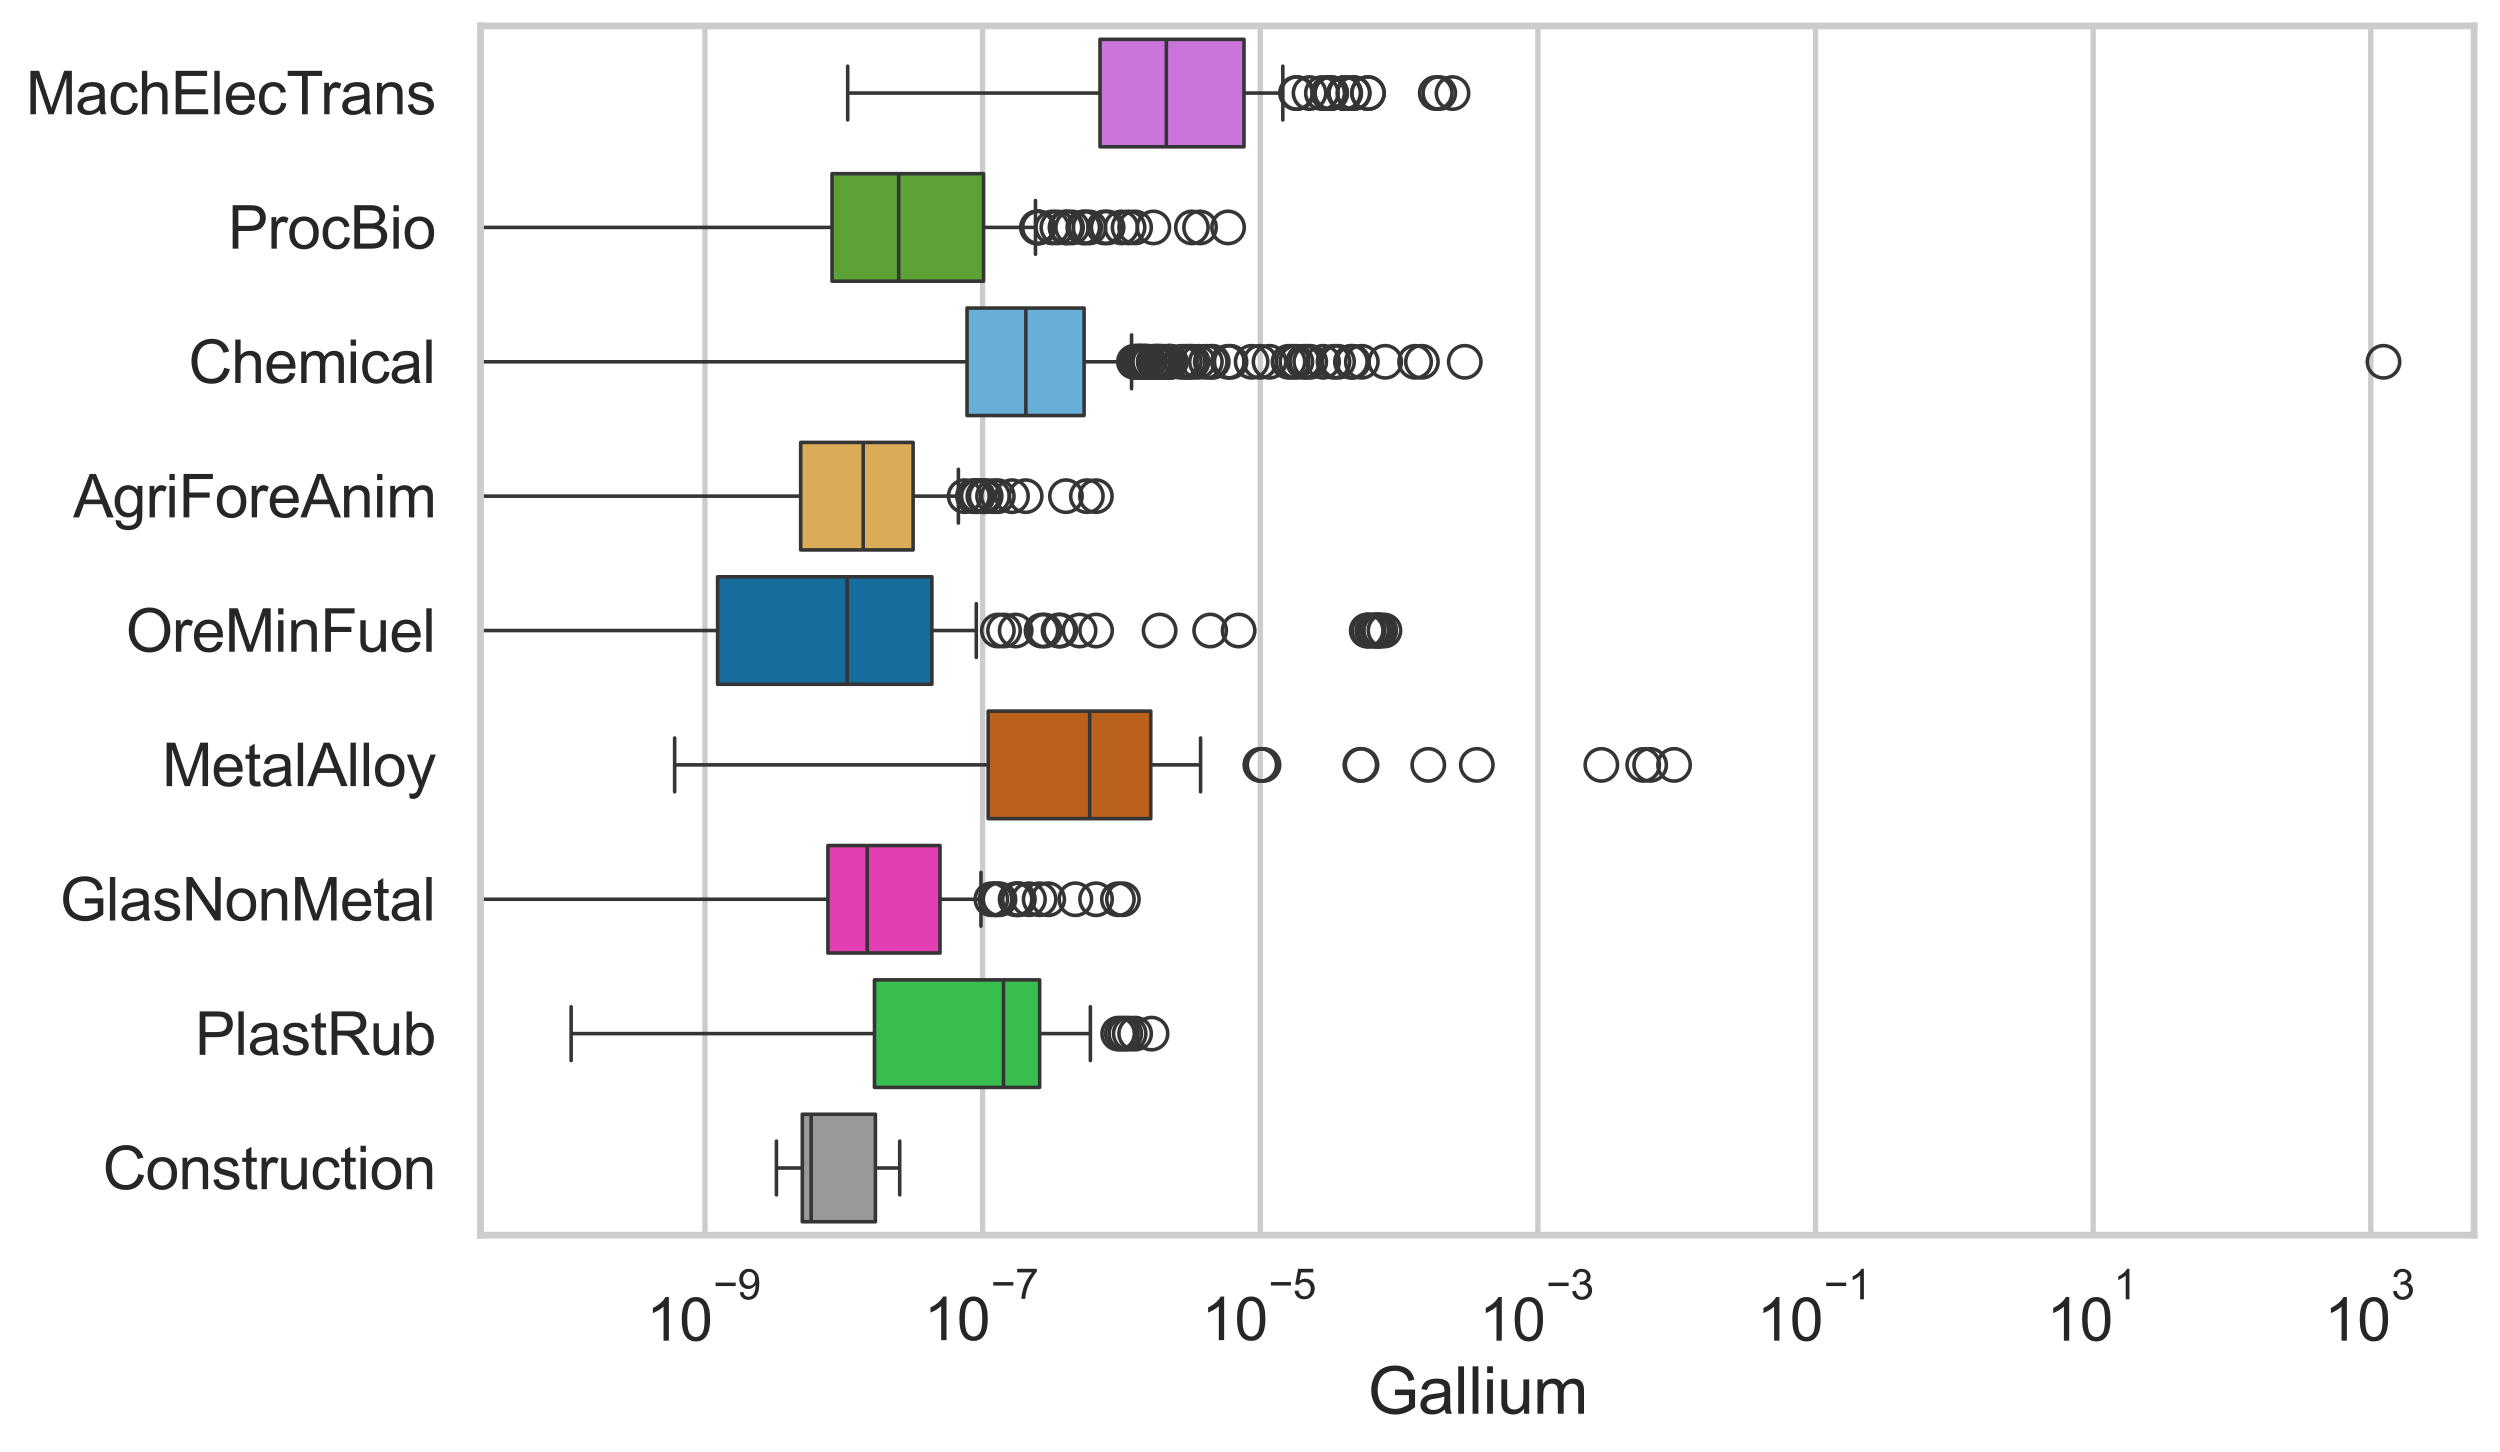 <?xml version="1.0" encoding="utf-8" standalone="no"?>
<!DOCTYPE svg PUBLIC "-//W3C//DTD SVG 1.1//EN"
  "http://www.w3.org/Graphics/SVG/1.1/DTD/svg11.dtd">
<svg xmlns:xlink="http://www.w3.org/1999/xlink" width="695.577pt" height="404.121pt" viewBox="0 0 695.577 404.121" xmlns="http://www.w3.org/2000/svg" version="1.1">
 <defs>
  <style type="text/css">*{stroke-linejoin: round; stroke-linecap: butt}</style>
 </defs>
 <g id="figure_1">
  <g id="patch_1">
   <path d="M 0 404.121 
L 695.577 404.121 
L 695.577 0 
L 0 0 
z
" style="fill: #ffffff"/>
  </g>
  <g id="axes_1">
   <g id="patch_2">
    <path d="M 133.697 343.665 
L 688.377 343.665 
L 688.377 7.2 
L 133.697 7.2 
z
" style="fill: #ffffff"/>
   </g>
   <g id="matplotlib.axis_1">
    <g id="xtick_1">
     <g id="line2d_1">
      <path d="M 196.141 343.665 
L 196.141 7.2 
" clip-path="url(#pe1badd4e66)" style="fill: none; stroke: #cccccc; stroke-width: 1.5; stroke-linecap: round"/>
     </g>
     <g id="text_1">
      <!-- $\mathdefault{10^{-9}}$ -->
      <g style="fill: #262626" transform="translate(179.806 373.18) scale(0.165 -0.165)">
       <defs>
        <path id="ArialMT-31" d="M 2384 0 
L 1822 0 
L 1822 3584 
Q 1619 3391 1289 3197 
Q 959 3003 697 2906 
L 697 3450 
Q 1169 3672 1522 3987 
Q 1875 4303 2022 4600 
L 2384 4600 
L 2384 0 
z
" transform="scale(0.016)"/>
        <path id="ArialMT-30" d="M 266 2259 
Q 266 3072 433 3567 
Q 600 4063 929 4331 
Q 1259 4600 1759 4600 
Q 2128 4600 2406 4451 
Q 2684 4303 2865 4023 
Q 3047 3744 3150 3342 
Q 3253 2941 3253 2259 
Q 3253 1453 3087 958 
Q 2922 463 2592 192 
Q 2263 -78 1759 -78 
Q 1097 -78 719 397 
Q 266 969 266 2259 
z
M 844 2259 
Q 844 1131 1108 757 
Q 1372 384 1759 384 
Q 2147 384 2411 759 
Q 2675 1134 2675 2259 
Q 2675 3391 2411 3762 
Q 2147 4134 1753 4134 
Q 1366 4134 1134 3806 
Q 844 3388 844 2259 
z
" transform="scale(0.016)"/>
        <path id="ArialMT-2212" d="M 3381 1997 
L 356 1997 
L 356 2522 
L 3381 2522 
L 3381 1997 
z
" transform="scale(0.016)"/>
        <path id="ArialMT-39" d="M 350 1059 
L 891 1109 
Q 959 728 1153 556 
Q 1347 384 1650 384 
Q 1909 384 2104 503 
Q 2300 622 2425 820 
Q 2550 1019 2634 1356 
Q 2719 1694 2719 2044 
Q 2719 2081 2716 2156 
Q 2547 1888 2255 1720 
Q 1963 1553 1622 1553 
Q 1053 1553 659 1965 
Q 266 2378 266 3053 
Q 266 3750 677 4175 
Q 1088 4600 1706 4600 
Q 2153 4600 2523 4359 
Q 2894 4119 3086 3673 
Q 3278 3228 3278 2384 
Q 3278 1506 3087 986 
Q 2897 466 2520 194 
Q 2144 -78 1638 -78 
Q 1100 -78 759 220 
Q 419 519 350 1059 
z
M 2653 3081 
Q 2653 3566 2395 3850 
Q 2138 4134 1775 4134 
Q 1400 4134 1122 3828 
Q 844 3522 844 3034 
Q 844 2597 1108 2323 
Q 1372 2050 1759 2050 
Q 2150 2050 2401 2323 
Q 2653 2597 2653 3081 
z
" transform="scale(0.016)"/>
       </defs>
       <use xlink:href="#ArialMT-31" transform="translate(0 0.994)"/>
       <use xlink:href="#ArialMT-30" transform="translate(55.615 0.994)"/>
       <use xlink:href="#ArialMT-2212" transform="translate(112.973 70.688) scale(0.7)"/>
       <use xlink:href="#ArialMT-39" transform="translate(153.852 70.688) scale(0.7)"/>
      </g>
     </g>
    </g>
    <g id="xtick_2">
     <g id="line2d_2">
      <path d="M 273.389 343.665 
L 273.389 7.2 
" clip-path="url(#pe1badd4e66)" style="fill: none; stroke: #cccccc; stroke-width: 1.5; stroke-linecap: round"/>
     </g>
     <g id="text_2">
      <!-- $\mathdefault{10^{-7}}$ -->
      <g style="fill: #262626" transform="translate(257.054 373.015) scale(0.165 -0.165)">
       <defs>
        <path id="ArialMT-37" d="M 303 3981 
L 303 4522 
L 3269 4522 
L 3269 4084 
Q 2831 3619 2401 2847 
Q 1972 2075 1738 1259 
Q 1569 684 1522 0 
L 944 0 
Q 953 541 1156 1306 
Q 1359 2072 1739 2783 
Q 2119 3494 2547 3981 
L 303 3981 
z
" transform="scale(0.016)"/>
       </defs>
       <use xlink:href="#ArialMT-31" transform="translate(0 0.847)"/>
       <use xlink:href="#ArialMT-30" transform="translate(55.615 0.847)"/>
       <use xlink:href="#ArialMT-2212" transform="translate(112.973 70.541) scale(0.7)"/>
       <use xlink:href="#ArialMT-37" transform="translate(153.852 70.541) scale(0.7)"/>
      </g>
     </g>
    </g>
    <g id="xtick_3">
     <g id="line2d_3">
      <path d="M 350.637 343.665 
L 350.637 7.2 
" clip-path="url(#pe1badd4e66)" style="fill: none; stroke: #cccccc; stroke-width: 1.5; stroke-linecap: round"/>
     </g>
     <g id="text_3">
      <!-- $\mathdefault{10^{-5}}$ -->
      <g style="fill: #262626" transform="translate(334.302 373.015) scale(0.165 -0.165)">
       <defs>
        <path id="ArialMT-35" d="M 266 1200 
L 856 1250 
Q 922 819 1161 601 
Q 1400 384 1738 384 
Q 2144 384 2425 690 
Q 2706 997 2706 1503 
Q 2706 1984 2436 2262 
Q 2166 2541 1728 2541 
Q 1456 2541 1237 2417 
Q 1019 2294 894 2097 
L 366 2166 
L 809 4519 
L 3088 4519 
L 3088 3981 
L 1259 3981 
L 1013 2750 
Q 1425 3038 1878 3038 
Q 2478 3038 2890 2622 
Q 3303 2206 3303 1553 
Q 3303 931 2941 478 
Q 2500 -78 1738 -78 
Q 1113 -78 717 272 
Q 322 622 266 1200 
z
" transform="scale(0.016)"/>
       </defs>
       <use xlink:href="#ArialMT-31" transform="translate(0 0.88)"/>
       <use xlink:href="#ArialMT-30" transform="translate(55.615 0.88)"/>
       <use xlink:href="#ArialMT-2212" transform="translate(112.973 70.573) scale(0.7)"/>
       <use xlink:href="#ArialMT-35" transform="translate(153.852 70.573) scale(0.7)"/>
      </g>
     </g>
    </g>
    <g id="xtick_4">
     <g id="line2d_4">
      <path d="M 427.885 343.665 
L 427.885 7.2 
" clip-path="url(#pe1badd4e66)" style="fill: none; stroke: #cccccc; stroke-width: 1.5; stroke-linecap: round"/>
     </g>
     <g id="text_4">
      <!-- $\mathdefault{10^{-3}}$ -->
      <g style="fill: #262626" transform="translate(411.55 373.18) scale(0.165 -0.165)">
       <defs>
        <path id="ArialMT-33" d="M 269 1209 
L 831 1284 
Q 928 806 1161 595 
Q 1394 384 1728 384 
Q 2125 384 2398 659 
Q 2672 934 2672 1341 
Q 2672 1728 2419 1979 
Q 2166 2231 1775 2231 
Q 1616 2231 1378 2169 
L 1441 2663 
Q 1497 2656 1531 2656 
Q 1891 2656 2178 2843 
Q 2466 3031 2466 3422 
Q 2466 3731 2256 3934 
Q 2047 4138 1716 4138 
Q 1388 4138 1169 3931 
Q 950 3725 888 3313 
L 325 3413 
Q 428 3978 793 4289 
Q 1159 4600 1703 4600 
Q 2078 4600 2393 4439 
Q 2709 4278 2876 4000 
Q 3044 3722 3044 3409 
Q 3044 3113 2884 2869 
Q 2725 2625 2413 2481 
Q 2819 2388 3044 2092 
Q 3269 1797 3269 1353 
Q 3269 753 2831 336 
Q 2394 -81 1725 -81 
Q 1122 -81 723 278 
Q 325 638 269 1209 
z
" transform="scale(0.016)"/>
       </defs>
       <use xlink:href="#ArialMT-31" transform="translate(0 0.994)"/>
       <use xlink:href="#ArialMT-30" transform="translate(55.615 0.994)"/>
       <use xlink:href="#ArialMT-2212" transform="translate(112.973 70.688) scale(0.7)"/>
       <use xlink:href="#ArialMT-33" transform="translate(153.852 70.688) scale(0.7)"/>
      </g>
     </g>
    </g>
    <g id="xtick_5">
     <g id="line2d_5">
      <path d="M 505.133 343.665 
L 505.133 7.2 
" clip-path="url(#pe1badd4e66)" style="fill: none; stroke: #cccccc; stroke-width: 1.5; stroke-linecap: round"/>
     </g>
     <g id="text_5">
      <!-- $\mathdefault{10^{-1}}$ -->
      <g style="fill: #262626" transform="translate(488.798 373.18) scale(0.165 -0.165)">
       <use xlink:href="#ArialMT-31" transform="translate(0 0.994)"/>
       <use xlink:href="#ArialMT-30" transform="translate(55.615 0.994)"/>
       <use xlink:href="#ArialMT-2212" transform="translate(112.973 70.688) scale(0.7)"/>
       <use xlink:href="#ArialMT-31" transform="translate(153.852 70.688) scale(0.7)"/>
      </g>
     </g>
    </g>
    <g id="xtick_6">
     <g id="line2d_6">
      <path d="M 582.381 343.665 
L 582.381 7.2 
" clip-path="url(#pe1badd4e66)" style="fill: none; stroke: #cccccc; stroke-width: 1.5; stroke-linecap: round"/>
     </g>
     <g id="text_6">
      <!-- $\mathdefault{10^{1}}$ -->
      <g style="fill: #262626" transform="translate(569.429 373.18) scale(0.165 -0.165)">
       <use xlink:href="#ArialMT-31" transform="translate(0 0.994)"/>
       <use xlink:href="#ArialMT-30" transform="translate(55.615 0.994)"/>
       <use xlink:href="#ArialMT-31" transform="translate(112.973 70.688) scale(0.7)"/>
      </g>
     </g>
    </g>
    <g id="xtick_7">
     <g id="line2d_7">
      <path d="M 659.629 343.665 
L 659.629 7.2 
" clip-path="url(#pe1badd4e66)" style="fill: none; stroke: #cccccc; stroke-width: 1.5; stroke-linecap: round"/>
     </g>
     <g id="text_7">
      <!-- $\mathdefault{10^{3}}$ -->
      <g style="fill: #262626" transform="translate(646.677 373.18) scale(0.165 -0.165)">
       <use xlink:href="#ArialMT-31" transform="translate(0 0.994)"/>
       <use xlink:href="#ArialMT-30" transform="translate(55.615 0.994)"/>
       <use xlink:href="#ArialMT-33" transform="translate(112.973 70.688) scale(0.7)"/>
      </g>
     </g>
    </g>
    <g id="text_8">
     <!-- Gallium -->
     <g style="fill: #262626" transform="translate(380.531 393.344) scale(0.18 -0.18)">
      <defs>
       <path id="ArialMT-47" d="M 2638 1797 
L 2638 2334 
L 4578 2338 
L 4578 638 
Q 4131 281 3656 101 
Q 3181 -78 2681 -78 
Q 2006 -78 1454 211 
Q 903 500 622 1047 
Q 341 1594 341 2269 
Q 341 2938 620 3517 
Q 900 4097 1425 4378 
Q 1950 4659 2634 4659 
Q 3131 4659 3532 4498 
Q 3934 4338 4162 4050 
Q 4391 3763 4509 3300 
L 3963 3150 
Q 3859 3500 3706 3700 
Q 3553 3900 3268 4020 
Q 2984 4141 2638 4141 
Q 2222 4141 1919 4014 
Q 1616 3888 1430 3681 
Q 1244 3475 1141 3228 
Q 966 2803 966 2306 
Q 966 1694 1177 1281 
Q 1388 869 1791 669 
Q 2194 469 2647 469 
Q 3041 469 3416 620 
Q 3791 772 3984 944 
L 3984 1797 
L 2638 1797 
z
" transform="scale(0.016)"/>
       <path id="ArialMT-61" d="M 2588 409 
Q 2275 144 1986 34 
Q 1697 -75 1366 -75 
Q 819 -75 525 192 
Q 231 459 231 875 
Q 231 1119 342 1320 
Q 453 1522 633 1644 
Q 813 1766 1038 1828 
Q 1203 1872 1538 1913 
Q 2219 1994 2541 2106 
Q 2544 2222 2544 2253 
Q 2544 2597 2384 2738 
Q 2169 2928 1744 2928 
Q 1347 2928 1158 2789 
Q 969 2650 878 2297 
L 328 2372 
Q 403 2725 575 2942 
Q 747 3159 1072 3276 
Q 1397 3394 1825 3394 
Q 2250 3394 2515 3294 
Q 2781 3194 2906 3042 
Q 3031 2891 3081 2659 
Q 3109 2516 3109 2141 
L 3109 1391 
Q 3109 606 3145 398 
Q 3181 191 3288 0 
L 2700 0 
Q 2613 175 2588 409 
z
M 2541 1666 
Q 2234 1541 1622 1453 
Q 1275 1403 1131 1340 
Q 988 1278 909 1158 
Q 831 1038 831 891 
Q 831 666 1001 516 
Q 1172 366 1500 366 
Q 1825 366 2078 508 
Q 2331 650 2450 897 
Q 2541 1088 2541 1459 
L 2541 1666 
z
" transform="scale(0.016)"/>
       <path id="ArialMT-6c" d="M 409 0 
L 409 4581 
L 972 4581 
L 972 0 
L 409 0 
z
" transform="scale(0.016)"/>
       <path id="ArialMT-69" d="M 425 3934 
L 425 4581 
L 988 4581 
L 988 3934 
L 425 3934 
z
M 425 0 
L 425 3319 
L 988 3319 
L 988 0 
L 425 0 
z
" transform="scale(0.016)"/>
       <path id="ArialMT-75" d="M 2597 0 
L 2597 488 
Q 2209 -75 1544 -75 
Q 1250 -75 995 37 
Q 741 150 617 320 
Q 494 491 444 738 
Q 409 903 409 1263 
L 409 3319 
L 972 3319 
L 972 1478 
Q 972 1038 1006 884 
Q 1059 663 1231 536 
Q 1403 409 1656 409 
Q 1909 409 2131 539 
Q 2353 669 2445 892 
Q 2538 1116 2538 1541 
L 2538 3319 
L 3100 3319 
L 3100 0 
L 2597 0 
z
" transform="scale(0.016)"/>
       <path id="ArialMT-6d" d="M 422 0 
L 422 3319 
L 925 3319 
L 925 2853 
Q 1081 3097 1340 3245 
Q 1600 3394 1931 3394 
Q 2300 3394 2536 3241 
Q 2772 3088 2869 2813 
Q 3263 3394 3894 3394 
Q 4388 3394 4653 3120 
Q 4919 2847 4919 2278 
L 4919 0 
L 4359 0 
L 4359 2091 
Q 4359 2428 4304 2576 
Q 4250 2725 4106 2815 
Q 3963 2906 3769 2906 
Q 3419 2906 3187 2673 
Q 2956 2441 2956 1928 
L 2956 0 
L 2394 0 
L 2394 2156 
Q 2394 2531 2256 2718 
Q 2119 2906 1806 2906 
Q 1569 2906 1367 2781 
Q 1166 2656 1075 2415 
Q 984 2175 984 1722 
L 984 0 
L 422 0 
z
" transform="scale(0.016)"/>
      </defs>
      <use xlink:href="#ArialMT-47"/>
      <use xlink:href="#ArialMT-61" transform="translate(77.783 0)"/>
      <use xlink:href="#ArialMT-6c" transform="translate(133.398 0)"/>
      <use xlink:href="#ArialMT-6c" transform="translate(155.615 0)"/>
      <use xlink:href="#ArialMT-69" transform="translate(177.832 0)"/>
      <use xlink:href="#ArialMT-75" transform="translate(200.049 0)"/>
      <use xlink:href="#ArialMT-6d" transform="translate(255.664 0)"/>
     </g>
    </g>
   </g>
   <g id="matplotlib.axis_2">
    <g id="ytick_1">
     <g id="text_9">
      <!-- MachElecTrans -->
      <g style="fill: #262626" transform="translate(7.2 31.798) scale(0.165 -0.165)">
       <defs>
        <path id="ArialMT-4d" d="M 475 0 
L 475 4581 
L 1388 4581 
L 2472 1338 
Q 2622 884 2691 659 
Q 2769 909 2934 1394 
L 4031 4581 
L 4847 4581 
L 4847 0 
L 4263 0 
L 4263 3834 
L 2931 0 
L 2384 0 
L 1059 3900 
L 1059 0 
L 475 0 
z
" transform="scale(0.016)"/>
        <path id="ArialMT-63" d="M 2588 1216 
L 3141 1144 
Q 3050 572 2676 248 
Q 2303 -75 1759 -75 
Q 1078 -75 664 370 
Q 250 816 250 1647 
Q 250 2184 428 2587 
Q 606 2991 970 3192 
Q 1334 3394 1763 3394 
Q 2303 3394 2647 3120 
Q 2991 2847 3088 2344 
L 2541 2259 
Q 2463 2594 2264 2762 
Q 2066 2931 1784 2931 
Q 1359 2931 1093 2626 
Q 828 2322 828 1663 
Q 828 994 1084 691 
Q 1341 388 1753 388 
Q 2084 388 2306 591 
Q 2528 794 2588 1216 
z
" transform="scale(0.016)"/>
        <path id="ArialMT-68" d="M 422 0 
L 422 4581 
L 984 4581 
L 984 2938 
Q 1378 3394 1978 3394 
Q 2347 3394 2619 3248 
Q 2891 3103 3008 2847 
Q 3125 2591 3125 2103 
L 3125 0 
L 2563 0 
L 2563 2103 
Q 2563 2525 2380 2717 
Q 2197 2909 1863 2909 
Q 1613 2909 1392 2779 
Q 1172 2650 1078 2428 
Q 984 2206 984 1816 
L 984 0 
L 422 0 
z
" transform="scale(0.016)"/>
        <path id="ArialMT-45" d="M 506 0 
L 506 4581 
L 3819 4581 
L 3819 4041 
L 1113 4041 
L 1113 2638 
L 3647 2638 
L 3647 2100 
L 1113 2100 
L 1113 541 
L 3925 541 
L 3925 0 
L 506 0 
z
" transform="scale(0.016)"/>
        <path id="ArialMT-65" d="M 2694 1069 
L 3275 997 
Q 3138 488 2766 206 
Q 2394 -75 1816 -75 
Q 1088 -75 661 373 
Q 234 822 234 1631 
Q 234 2469 665 2931 
Q 1097 3394 1784 3394 
Q 2450 3394 2872 2941 
Q 3294 2488 3294 1666 
Q 3294 1616 3291 1516 
L 816 1516 
Q 847 969 1125 678 
Q 1403 388 1819 388 
Q 2128 388 2347 550 
Q 2566 713 2694 1069 
z
M 847 1978 
L 2700 1978 
Q 2663 2397 2488 2606 
Q 2219 2931 1791 2931 
Q 1403 2931 1139 2672 
Q 875 2413 847 1978 
z
" transform="scale(0.016)"/>
        <path id="ArialMT-54" d="M 1659 0 
L 1659 4041 
L 150 4041 
L 150 4581 
L 3781 4581 
L 3781 4041 
L 2266 4041 
L 2266 0 
L 1659 0 
z
" transform="scale(0.016)"/>
        <path id="ArialMT-72" d="M 416 0 
L 416 3319 
L 922 3319 
L 922 2816 
Q 1116 3169 1280 3281 
Q 1444 3394 1641 3394 
Q 1925 3394 2219 3213 
L 2025 2691 
Q 1819 2813 1613 2813 
Q 1428 2813 1281 2702 
Q 1134 2591 1072 2394 
Q 978 2094 978 1738 
L 978 0 
L 416 0 
z
" transform="scale(0.016)"/>
        <path id="ArialMT-6e" d="M 422 0 
L 422 3319 
L 928 3319 
L 928 2847 
Q 1294 3394 1984 3394 
Q 2284 3394 2536 3286 
Q 2788 3178 2913 3003 
Q 3038 2828 3088 2588 
Q 3119 2431 3119 2041 
L 3119 0 
L 2556 0 
L 2556 2019 
Q 2556 2363 2490 2533 
Q 2425 2703 2258 2804 
Q 2091 2906 1866 2906 
Q 1506 2906 1245 2678 
Q 984 2450 984 1813 
L 984 0 
L 422 0 
z
" transform="scale(0.016)"/>
        <path id="ArialMT-73" d="M 197 991 
L 753 1078 
Q 800 744 1014 566 
Q 1228 388 1613 388 
Q 2000 388 2187 545 
Q 2375 703 2375 916 
Q 2375 1106 2209 1216 
Q 2094 1291 1634 1406 
Q 1016 1563 777 1677 
Q 538 1791 414 1992 
Q 291 2194 291 2438 
Q 291 2659 392 2848 
Q 494 3038 669 3163 
Q 800 3259 1026 3326 
Q 1253 3394 1513 3394 
Q 1903 3394 2198 3281 
Q 2494 3169 2634 2976 
Q 2775 2784 2828 2463 
L 2278 2388 
Q 2241 2644 2061 2787 
Q 1881 2931 1553 2931 
Q 1166 2931 1000 2803 
Q 834 2675 834 2503 
Q 834 2394 903 2306 
Q 972 2216 1119 2156 
Q 1203 2125 1616 2013 
Q 2213 1853 2448 1751 
Q 2684 1650 2818 1456 
Q 2953 1263 2953 975 
Q 2953 694 2789 445 
Q 2625 197 2315 61 
Q 2006 -75 1616 -75 
Q 969 -75 630 194 
Q 291 463 197 991 
z
" transform="scale(0.016)"/>
       </defs>
       <use xlink:href="#ArialMT-4d"/>
       <use xlink:href="#ArialMT-61" transform="translate(83.301 0)"/>
       <use xlink:href="#ArialMT-63" transform="translate(138.916 0)"/>
       <use xlink:href="#ArialMT-68" transform="translate(188.916 0)"/>
       <use xlink:href="#ArialMT-45" transform="translate(244.531 0)"/>
       <use xlink:href="#ArialMT-6c" transform="translate(311.23 0)"/>
       <use xlink:href="#ArialMT-65" transform="translate(333.447 0)"/>
       <use xlink:href="#ArialMT-63" transform="translate(389.062 0)"/>
       <use xlink:href="#ArialMT-54" transform="translate(439.062 0)"/>
       <use xlink:href="#ArialMT-72" transform="translate(496.396 0)"/>
       <use xlink:href="#ArialMT-61" transform="translate(529.697 0)"/>
       <use xlink:href="#ArialMT-6e" transform="translate(585.312 0)"/>
       <use xlink:href="#ArialMT-73" transform="translate(640.928 0)"/>
      </g>
     </g>
    </g>
    <g id="ytick_2">
     <g id="text_10">
      <!-- ProcBio -->
      <g style="fill: #262626" transform="translate(63.424 69.183) scale(0.165 -0.165)">
       <defs>
        <path id="ArialMT-50" d="M 494 0 
L 494 4581 
L 2222 4581 
Q 2678 4581 2919 4538 
Q 3256 4481 3484 4323 
Q 3713 4166 3852 3881 
Q 3991 3597 3991 3256 
Q 3991 2672 3619 2267 
Q 3247 1863 2275 1863 
L 1100 1863 
L 1100 0 
L 494 0 
z
M 1100 2403 
L 2284 2403 
Q 2872 2403 3119 2622 
Q 3366 2841 3366 3238 
Q 3366 3525 3220 3729 
Q 3075 3934 2838 4000 
Q 2684 4041 2272 4041 
L 1100 4041 
L 1100 2403 
z
" transform="scale(0.016)"/>
        <path id="ArialMT-6f" d="M 213 1659 
Q 213 2581 725 3025 
Q 1153 3394 1769 3394 
Q 2453 3394 2887 2945 
Q 3322 2497 3322 1706 
Q 3322 1066 3130 698 
Q 2938 331 2570 128 
Q 2203 -75 1769 -75 
Q 1072 -75 642 372 
Q 213 819 213 1659 
z
M 791 1659 
Q 791 1022 1069 705 
Q 1347 388 1769 388 
Q 2188 388 2466 706 
Q 2744 1025 2744 1678 
Q 2744 2294 2464 2611 
Q 2184 2928 1769 2928 
Q 1347 2928 1069 2612 
Q 791 2297 791 1659 
z
" transform="scale(0.016)"/>
        <path id="ArialMT-42" d="M 469 0 
L 469 4581 
L 2188 4581 
Q 2713 4581 3030 4442 
Q 3347 4303 3526 4014 
Q 3706 3725 3706 3409 
Q 3706 3116 3547 2856 
Q 3388 2597 3066 2438 
Q 3481 2316 3704 2022 
Q 3928 1728 3928 1328 
Q 3928 1006 3792 729 
Q 3656 453 3456 303 
Q 3256 153 2954 76 
Q 2653 0 2216 0 
L 469 0 
z
M 1075 2656 
L 2066 2656 
Q 2469 2656 2644 2709 
Q 2875 2778 2992 2937 
Q 3109 3097 3109 3338 
Q 3109 3566 3000 3739 
Q 2891 3913 2687 3977 
Q 2484 4041 1991 4041 
L 1075 4041 
L 1075 2656 
z
M 1075 541 
L 2216 541 
Q 2509 541 2628 563 
Q 2838 600 2978 687 
Q 3119 775 3209 942 
Q 3300 1109 3300 1328 
Q 3300 1584 3169 1773 
Q 3038 1963 2805 2039 
Q 2572 2116 2134 2116 
L 1075 2116 
L 1075 541 
z
" transform="scale(0.016)"/>
       </defs>
       <use xlink:href="#ArialMT-50"/>
       <use xlink:href="#ArialMT-72" transform="translate(66.699 0)"/>
       <use xlink:href="#ArialMT-6f" transform="translate(100 0)"/>
       <use xlink:href="#ArialMT-63" transform="translate(155.615 0)"/>
       <use xlink:href="#ArialMT-42" transform="translate(205.615 0)"/>
       <use xlink:href="#ArialMT-69" transform="translate(272.314 0)"/>
       <use xlink:href="#ArialMT-6f" transform="translate(294.531 0)"/>
      </g>
     </g>
    </g>
    <g id="ytick_3">
     <g id="text_11">
      <!-- Chemical -->
      <g style="fill: #262626" transform="translate(52.428 106.568) scale(0.165 -0.165)">
       <defs>
        <path id="ArialMT-43" d="M 3763 1606 
L 4369 1453 
Q 4178 706 3683 314 
Q 3188 -78 2472 -78 
Q 1731 -78 1267 223 
Q 803 525 561 1097 
Q 319 1669 319 2325 
Q 319 3041 592 3573 
Q 866 4106 1370 4382 
Q 1875 4659 2481 4659 
Q 3169 4659 3637 4309 
Q 4106 3959 4291 3325 
L 3694 3184 
Q 3534 3684 3231 3912 
Q 2928 4141 2469 4141 
Q 1941 4141 1586 3887 
Q 1231 3634 1087 3207 
Q 944 2781 944 2328 
Q 944 1744 1114 1308 
Q 1284 872 1643 656 
Q 2003 441 2422 441 
Q 2931 441 3284 734 
Q 3638 1028 3763 1606 
z
" transform="scale(0.016)"/>
       </defs>
       <use xlink:href="#ArialMT-43"/>
       <use xlink:href="#ArialMT-68" transform="translate(72.217 0)"/>
       <use xlink:href="#ArialMT-65" transform="translate(127.832 0)"/>
       <use xlink:href="#ArialMT-6d" transform="translate(183.447 0)"/>
       <use xlink:href="#ArialMT-69" transform="translate(266.748 0)"/>
       <use xlink:href="#ArialMT-63" transform="translate(288.965 0)"/>
       <use xlink:href="#ArialMT-61" transform="translate(338.965 0)"/>
       <use xlink:href="#ArialMT-6c" transform="translate(394.58 0)"/>
      </g>
     </g>
    </g>
    <g id="ytick_4">
     <g id="text_12">
      <!-- AgriForeAnim -->
      <g style="fill: #262626" transform="translate(20.341 143.953) scale(0.165 -0.165)">
       <defs>
        <path id="ArialMT-41" d="M -9 0 
L 1750 4581 
L 2403 4581 
L 4278 0 
L 3588 0 
L 3053 1388 
L 1138 1388 
L 634 0 
L -9 0 
z
M 1313 1881 
L 2866 1881 
L 2388 3150 
Q 2169 3728 2063 4100 
Q 1975 3659 1816 3225 
L 1313 1881 
z
" transform="scale(0.016)"/>
        <path id="ArialMT-67" d="M 319 -275 
L 866 -356 
Q 900 -609 1056 -725 
Q 1266 -881 1628 -881 
Q 2019 -881 2231 -725 
Q 2444 -569 2519 -288 
Q 2563 -116 2559 434 
Q 2191 0 1641 0 
Q 956 0 581 494 
Q 206 988 206 1678 
Q 206 2153 378 2554 
Q 550 2956 876 3175 
Q 1203 3394 1644 3394 
Q 2231 3394 2613 2919 
L 2613 3319 
L 3131 3319 
L 3131 450 
Q 3131 -325 2973 -648 
Q 2816 -972 2473 -1159 
Q 2131 -1347 1631 -1347 
Q 1038 -1347 672 -1080 
Q 306 -813 319 -275 
z
M 784 1719 
Q 784 1066 1043 766 
Q 1303 466 1694 466 
Q 2081 466 2343 764 
Q 2606 1063 2606 1700 
Q 2606 2309 2336 2618 
Q 2066 2928 1684 2928 
Q 1309 2928 1046 2623 
Q 784 2319 784 1719 
z
" transform="scale(0.016)"/>
        <path id="ArialMT-46" d="M 525 0 
L 525 4581 
L 3616 4581 
L 3616 4041 
L 1131 4041 
L 1131 2622 
L 3281 2622 
L 3281 2081 
L 1131 2081 
L 1131 0 
L 525 0 
z
" transform="scale(0.016)"/>
       </defs>
       <use xlink:href="#ArialMT-41"/>
       <use xlink:href="#ArialMT-67" transform="translate(66.699 0)"/>
       <use xlink:href="#ArialMT-72" transform="translate(122.314 0)"/>
       <use xlink:href="#ArialMT-69" transform="translate(155.615 0)"/>
       <use xlink:href="#ArialMT-46" transform="translate(177.832 0)"/>
       <use xlink:href="#ArialMT-6f" transform="translate(238.916 0)"/>
       <use xlink:href="#ArialMT-72" transform="translate(294.531 0)"/>
       <use xlink:href="#ArialMT-65" transform="translate(327.832 0)"/>
       <use xlink:href="#ArialMT-41" transform="translate(383.447 0)"/>
       <use xlink:href="#ArialMT-6e" transform="translate(450.146 0)"/>
       <use xlink:href="#ArialMT-69" transform="translate(505.762 0)"/>
       <use xlink:href="#ArialMT-6d" transform="translate(527.979 0)"/>
      </g>
     </g>
    </g>
    <g id="ytick_5">
     <g id="text_13">
      <!-- OreMinFuel -->
      <g style="fill: #262626" transform="translate(35.013 181.337) scale(0.165 -0.165)">
       <defs>
        <path id="ArialMT-4f" d="M 309 2231 
Q 309 3372 921 4017 
Q 1534 4663 2503 4663 
Q 3138 4663 3647 4359 
Q 4156 4056 4423 3514 
Q 4691 2972 4691 2284 
Q 4691 1588 4409 1038 
Q 4128 488 3612 205 
Q 3097 -78 2500 -78 
Q 1853 -78 1343 234 
Q 834 547 571 1087 
Q 309 1628 309 2231 
z
M 934 2222 
Q 934 1394 1379 917 
Q 1825 441 2497 441 
Q 3181 441 3623 922 
Q 4066 1403 4066 2288 
Q 4066 2847 3877 3264 
Q 3688 3681 3323 3911 
Q 2959 4141 2506 4141 
Q 1863 4141 1398 3698 
Q 934 3256 934 2222 
z
" transform="scale(0.016)"/>
       </defs>
       <use xlink:href="#ArialMT-4f"/>
       <use xlink:href="#ArialMT-72" transform="translate(77.783 0)"/>
       <use xlink:href="#ArialMT-65" transform="translate(111.084 0)"/>
       <use xlink:href="#ArialMT-4d" transform="translate(166.699 0)"/>
       <use xlink:href="#ArialMT-69" transform="translate(250 0)"/>
       <use xlink:href="#ArialMT-6e" transform="translate(272.217 0)"/>
       <use xlink:href="#ArialMT-46" transform="translate(327.832 0)"/>
       <use xlink:href="#ArialMT-75" transform="translate(388.916 0)"/>
       <use xlink:href="#ArialMT-65" transform="translate(444.531 0)"/>
       <use xlink:href="#ArialMT-6c" transform="translate(500.146 0)"/>
      </g>
     </g>
    </g>
    <g id="ytick_6">
     <g id="text_14">
      <!-- MetalAlloy -->
      <g style="fill: #262626" transform="translate(45.088 218.722) scale(0.165 -0.165)">
       <defs>
        <path id="ArialMT-74" d="M 1650 503 
L 1731 6 
Q 1494 -44 1306 -44 
Q 1000 -44 831 53 
Q 663 150 594 308 
Q 525 466 525 972 
L 525 2881 
L 113 2881 
L 113 3319 
L 525 3319 
L 525 4141 
L 1084 4478 
L 1084 3319 
L 1650 3319 
L 1650 2881 
L 1084 2881 
L 1084 941 
Q 1084 700 1114 631 
Q 1144 563 1211 522 
Q 1278 481 1403 481 
Q 1497 481 1650 503 
z
" transform="scale(0.016)"/>
        <path id="ArialMT-79" d="M 397 -1278 
L 334 -750 
Q 519 -800 656 -800 
Q 844 -800 956 -737 
Q 1069 -675 1141 -563 
Q 1194 -478 1313 -144 
Q 1328 -97 1363 -6 
L 103 3319 
L 709 3319 
L 1400 1397 
Q 1534 1031 1641 628 
Q 1738 1016 1872 1384 
L 2581 3319 
L 3144 3319 
L 1881 -56 
Q 1678 -603 1566 -809 
Q 1416 -1088 1222 -1217 
Q 1028 -1347 759 -1347 
Q 597 -1347 397 -1278 
z
" transform="scale(0.016)"/>
       </defs>
       <use xlink:href="#ArialMT-4d"/>
       <use xlink:href="#ArialMT-65" transform="translate(83.301 0)"/>
       <use xlink:href="#ArialMT-74" transform="translate(138.916 0)"/>
       <use xlink:href="#ArialMT-61" transform="translate(166.699 0)"/>
       <use xlink:href="#ArialMT-6c" transform="translate(222.314 0)"/>
       <use xlink:href="#ArialMT-41" transform="translate(244.531 0)"/>
       <use xlink:href="#ArialMT-6c" transform="translate(311.23 0)"/>
       <use xlink:href="#ArialMT-6c" transform="translate(333.447 0)"/>
       <use xlink:href="#ArialMT-6f" transform="translate(355.664 0)"/>
       <use xlink:href="#ArialMT-79" transform="translate(411.279 0)"/>
      </g>
     </g>
    </g>
    <g id="ytick_7">
     <g id="text_15">
      <!-- GlasNonMetal -->
      <g style="fill: #262626" transform="translate(16.659 256.107) scale(0.165 -0.165)">
       <defs>
        <path id="ArialMT-4e" d="M 488 0 
L 488 4581 
L 1109 4581 
L 3516 984 
L 3516 4581 
L 4097 4581 
L 4097 0 
L 3475 0 
L 1069 3600 
L 1069 0 
L 488 0 
z
" transform="scale(0.016)"/>
       </defs>
       <use xlink:href="#ArialMT-47"/>
       <use xlink:href="#ArialMT-6c" transform="translate(77.783 0)"/>
       <use xlink:href="#ArialMT-61" transform="translate(100 0)"/>
       <use xlink:href="#ArialMT-73" transform="translate(155.615 0)"/>
       <use xlink:href="#ArialMT-4e" transform="translate(205.615 0)"/>
       <use xlink:href="#ArialMT-6f" transform="translate(277.832 0)"/>
       <use xlink:href="#ArialMT-6e" transform="translate(333.447 0)"/>
       <use xlink:href="#ArialMT-4d" transform="translate(389.062 0)"/>
       <use xlink:href="#ArialMT-65" transform="translate(472.363 0)"/>
       <use xlink:href="#ArialMT-74" transform="translate(527.979 0)"/>
       <use xlink:href="#ArialMT-61" transform="translate(555.762 0)"/>
       <use xlink:href="#ArialMT-6c" transform="translate(611.377 0)"/>
      </g>
     </g>
    </g>
    <g id="ytick_8">
     <g id="text_16">
      <!-- PlastRub -->
      <g style="fill: #262626" transform="translate(54.248 293.492) scale(0.165 -0.165)">
       <defs>
        <path id="ArialMT-52" d="M 503 0 
L 503 4581 
L 2534 4581 
Q 3147 4581 3465 4457 
Q 3784 4334 3975 4021 
Q 4166 3709 4166 3331 
Q 4166 2844 3850 2509 
Q 3534 2175 2875 2084 
Q 3116 1969 3241 1856 
Q 3506 1613 3744 1247 
L 4541 0 
L 3778 0 
L 3172 953 
Q 2906 1366 2734 1584 
Q 2563 1803 2427 1890 
Q 2291 1978 2150 2013 
Q 2047 2034 1813 2034 
L 1109 2034 
L 1109 0 
L 503 0 
z
M 1109 2559 
L 2413 2559 
Q 2828 2559 3062 2645 
Q 3297 2731 3419 2920 
Q 3541 3109 3541 3331 
Q 3541 3656 3305 3865 
Q 3069 4075 2559 4075 
L 1109 4075 
L 1109 2559 
z
" transform="scale(0.016)"/>
        <path id="ArialMT-62" d="M 941 0 
L 419 0 
L 419 4581 
L 981 4581 
L 981 2947 
Q 1338 3394 1891 3394 
Q 2197 3394 2470 3270 
Q 2744 3147 2920 2923 
Q 3097 2700 3197 2384 
Q 3297 2069 3297 1709 
Q 3297 856 2875 390 
Q 2453 -75 1863 -75 
Q 1275 -75 941 416 
L 941 0 
z
M 934 1684 
Q 934 1088 1097 822 
Q 1363 388 1816 388 
Q 2184 388 2453 708 
Q 2722 1028 2722 1663 
Q 2722 2313 2464 2622 
Q 2206 2931 1841 2931 
Q 1472 2931 1203 2611 
Q 934 2291 934 1684 
z
" transform="scale(0.016)"/>
       </defs>
       <use xlink:href="#ArialMT-50"/>
       <use xlink:href="#ArialMT-6c" transform="translate(66.699 0)"/>
       <use xlink:href="#ArialMT-61" transform="translate(88.916 0)"/>
       <use xlink:href="#ArialMT-73" transform="translate(144.531 0)"/>
       <use xlink:href="#ArialMT-74" transform="translate(194.531 0)"/>
       <use xlink:href="#ArialMT-52" transform="translate(222.314 0)"/>
       <use xlink:href="#ArialMT-75" transform="translate(294.531 0)"/>
       <use xlink:href="#ArialMT-62" transform="translate(350.146 0)"/>
      </g>
     </g>
    </g>
    <g id="ytick_9">
     <g id="text_17">
      <!-- Construction -->
      <g style="fill: #262626" transform="translate(28.575 330.877) scale(0.165 -0.165)">
       <use xlink:href="#ArialMT-43"/>
       <use xlink:href="#ArialMT-6f" transform="translate(72.217 0)"/>
       <use xlink:href="#ArialMT-6e" transform="translate(127.832 0)"/>
       <use xlink:href="#ArialMT-73" transform="translate(183.447 0)"/>
       <use xlink:href="#ArialMT-74" transform="translate(233.447 0)"/>
       <use xlink:href="#ArialMT-72" transform="translate(261.23 0)"/>
       <use xlink:href="#ArialMT-75" transform="translate(294.531 0)"/>
       <use xlink:href="#ArialMT-63" transform="translate(350.146 0)"/>
       <use xlink:href="#ArialMT-74" transform="translate(400.146 0)"/>
       <use xlink:href="#ArialMT-69" transform="translate(427.93 0)"/>
       <use xlink:href="#ArialMT-6f" transform="translate(450.146 0)"/>
       <use xlink:href="#ArialMT-6e" transform="translate(505.762 0)"/>
      </g>
     </g>
    </g>
   </g>
   <g id="patch_3">
    <path d="M 306.057 10.938 
L 306.057 40.846 
L 346.112 40.846 
L 346.112 10.938 
L 306.057 10.938 
z
" clip-path="url(#pe1badd4e66)" style="fill: #ca74db; stroke: #353535; stroke-linejoin: miter"/>
   </g>
   <g id="line2d_8">
    <path d="M 306.057 25.892 
L 235.854 25.892 
" clip-path="url(#pe1badd4e66)" style="fill: none; stroke: #353535"/>
   </g>
   <g id="line2d_9">
    <path d="M 346.112 25.892 
L 356.922 25.892 
" clip-path="url(#pe1badd4e66)" style="fill: none; stroke: #353535"/>
   </g>
   <g id="line2d_10">
    <path d="M 235.854 18.415 
L 235.854 33.369 
" clip-path="url(#pe1badd4e66)" style="fill: none; stroke: #353535; stroke-linecap: round"/>
   </g>
   <g id="line2d_11">
    <path d="M 356.922 18.415 
L 356.922 33.369 
" clip-path="url(#pe1badd4e66)" style="fill: none; stroke: #353535; stroke-linecap: round"/>
   </g>
   <g id="line2d_12">
    <defs>
     <path id="mf5fa960b8a" d="M 0 4.5 
C 1.193 4.5 2.338 4.026 3.182 3.182 
C 4.026 2.338 4.5 1.193 4.5 0 
C 4.5 -1.193 4.026 -2.338 3.182 -3.182 
C 2.338 -4.026 1.193 -4.5 0 -4.5 
C -1.193 -4.5 -2.338 -4.026 -3.182 -3.182 
C -4.026 -2.338 -4.5 -1.193 -4.5 0 
C -4.5 1.193 -4.026 2.338 -3.182 3.182 
C -2.338 4.026 -1.193 4.5 0 4.5 
z
" style="stroke: #353535"/>
    </defs>
    <g clip-path="url(#pe1badd4e66)">
     <use xlink:href="#mf5fa960b8a" x="360.914" y="25.892" style="fill-opacity: 0; stroke: #353535"/>
     <use xlink:href="#mf5fa960b8a" x="374.284" y="25.892" style="fill-opacity: 0; stroke: #353535"/>
     <use xlink:href="#mf5fa960b8a" x="380.631" y="25.892" style="fill-opacity: 0; stroke: #353535"/>
     <use xlink:href="#mf5fa960b8a" x="367.776" y="25.892" style="fill-opacity: 0; stroke: #353535"/>
     <use xlink:href="#mf5fa960b8a" x="400.449" y="25.892" style="fill-opacity: 0; stroke: #353535"/>
     <use xlink:href="#mf5fa960b8a" x="399.476" y="25.892" style="fill-opacity: 0; stroke: #353535"/>
     <use xlink:href="#mf5fa960b8a" x="369.58" y="25.892" style="fill-opacity: 0; stroke: #353535"/>
     <use xlink:href="#mf5fa960b8a" x="376.667" y="25.892" style="fill-opacity: 0; stroke: #353535"/>
     <use xlink:href="#mf5fa960b8a" x="374.005" y="25.892" style="fill-opacity: 0; stroke: #353535"/>
     <use xlink:href="#mf5fa960b8a" x="360.584" y="25.892" style="fill-opacity: 0; stroke: #353535"/>
     <use xlink:href="#mf5fa960b8a" x="369.664" y="25.892" style="fill-opacity: 0; stroke: #353535"/>
     <use xlink:href="#mf5fa960b8a" x="370.354" y="25.892" style="fill-opacity: 0; stroke: #353535"/>
     <use xlink:href="#mf5fa960b8a" x="370.383" y="25.892" style="fill-opacity: 0; stroke: #353535"/>
     <use xlink:href="#mf5fa960b8a" x="404.127" y="25.892" style="fill-opacity: 0; stroke: #353535"/>
     <use xlink:href="#mf5fa960b8a" x="374.182" y="25.892" style="fill-opacity: 0; stroke: #353535"/>
     <use xlink:href="#mf5fa960b8a" x="380.604" y="25.892" style="fill-opacity: 0; stroke: #353535"/>
     <use xlink:href="#mf5fa960b8a" x="374.182" y="25.892" style="fill-opacity: 0; stroke: #353535"/>
     <use xlink:href="#mf5fa960b8a" x="376.555" y="25.892" style="fill-opacity: 0; stroke: #353535"/>
     <use xlink:href="#mf5fa960b8a" x="364.358" y="25.892" style="fill-opacity: 0; stroke: #353535"/>
     <use xlink:href="#mf5fa960b8a" x="369.772" y="25.892" style="fill-opacity: 0; stroke: #353535"/>
    </g>
   </g>
   <g id="patch_4">
    <path d="M 231.506 48.323 
L 231.506 78.231 
L 273.648 78.231 
L 273.648 48.323 
L 231.506 48.323 
z
" clip-path="url(#pe1badd4e66)" style="fill: #5ca236; stroke: #353535; stroke-linejoin: miter"/>
   </g>
   <g id="line2d_13">
    <path d="M 231.506 63.277 
L -1 63.277 
" clip-path="url(#pe1badd4e66)" style="fill: none; stroke: #353535"/>
   </g>
   <g id="line2d_14">
    <path d="M 273.648 63.277 
L 288.098 63.277 
" clip-path="url(#pe1badd4e66)" style="fill: none; stroke: #353535"/>
   </g>
   <g id="line2d_15">
    <path clip-path="url(#pe1badd4e66)" style="fill: none; stroke: #353535; stroke-linecap: round"/>
   </g>
   <g id="line2d_16">
    <path d="M 288.098 55.8 
L 288.098 70.754 
" clip-path="url(#pe1badd4e66)" style="fill: none; stroke: #353535; stroke-linecap: round"/>
   </g>
   <g id="line2d_17">
    <g clip-path="url(#pe1badd4e66)">
     <use xlink:href="#mf5fa960b8a" x="303.12" y="63.277" style="fill-opacity: 0; stroke: #353535"/>
     <use xlink:href="#mf5fa960b8a" x="301.402" y="63.277" style="fill-opacity: 0; stroke: #353535"/>
     <use xlink:href="#mf5fa960b8a" x="341.689" y="63.277" style="fill-opacity: 0; stroke: #353535"/>
     <use xlink:href="#mf5fa960b8a" x="288.951" y="63.277" style="fill-opacity: 0; stroke: #353535"/>
     <use xlink:href="#mf5fa960b8a" x="296.46" y="63.277" style="fill-opacity: 0; stroke: #353535"/>
     <use xlink:href="#mf5fa960b8a" x="314.001" y="63.277" style="fill-opacity: 0; stroke: #353535"/>
     <use xlink:href="#mf5fa960b8a" x="331.621" y="63.277" style="fill-opacity: 0; stroke: #353535"/>
     <use xlink:href="#mf5fa960b8a" x="315.824" y="63.277" style="fill-opacity: 0; stroke: #353535"/>
     <use xlink:href="#mf5fa960b8a" x="320.903" y="63.277" style="fill-opacity: 0; stroke: #353535"/>
     <use xlink:href="#mf5fa960b8a" x="307.212" y="63.277" style="fill-opacity: 0; stroke: #353535"/>
     <use xlink:href="#mf5fa960b8a" x="298.274" y="63.277" style="fill-opacity: 0; stroke: #353535"/>
     <use xlink:href="#mf5fa960b8a" x="288.582" y="63.277" style="fill-opacity: 0; stroke: #353535"/>
     <use xlink:href="#mf5fa960b8a" x="308.171" y="63.277" style="fill-opacity: 0; stroke: #353535"/>
     <use xlink:href="#mf5fa960b8a" x="294.187" y="63.277" style="fill-opacity: 0; stroke: #353535"/>
     <use xlink:href="#mf5fa960b8a" x="296.894" y="63.277" style="fill-opacity: 0; stroke: #353535"/>
     <use xlink:href="#mf5fa960b8a" x="289.004" y="63.277" style="fill-opacity: 0; stroke: #353535"/>
     <use xlink:href="#mf5fa960b8a" x="288.526" y="63.277" style="fill-opacity: 0; stroke: #353535"/>
     <use xlink:href="#mf5fa960b8a" x="333.888" y="63.277" style="fill-opacity: 0; stroke: #353535"/>
     <use xlink:href="#mf5fa960b8a" x="292.749" y="63.277" style="fill-opacity: 0; stroke: #353535"/>
     <use xlink:href="#mf5fa960b8a" x="312.003" y="63.277" style="fill-opacity: 0; stroke: #353535"/>
     <use xlink:href="#mf5fa960b8a" x="301.957" y="63.277" style="fill-opacity: 0; stroke: #353535"/>
    </g>
   </g>
   <g id="patch_5">
    <path d="M 269.057 85.708 
L 269.057 115.616 
L 301.632 115.616 
L 301.632 85.708 
L 269.057 85.708 
z
" clip-path="url(#pe1badd4e66)" style="fill: #68afd7; stroke: #353535; stroke-linejoin: miter"/>
   </g>
   <g id="line2d_18">
    <path d="M 269.057 100.662 
L -1 100.662 
" clip-path="url(#pe1badd4e66)" style="fill: none; stroke: #353535"/>
   </g>
   <g id="line2d_19">
    <path d="M 301.632 100.662 
L 314.832 100.662 
" clip-path="url(#pe1badd4e66)" style="fill: none; stroke: #353535"/>
   </g>
   <g id="line2d_20">
    <path clip-path="url(#pe1badd4e66)" style="fill: none; stroke: #353535; stroke-linecap: round"/>
   </g>
   <g id="line2d_21">
    <path d="M 314.832 93.185 
L 314.832 108.139 
" clip-path="url(#pe1badd4e66)" style="fill: none; stroke: #353535; stroke-linecap: round"/>
   </g>
   <g id="line2d_22">
    <g clip-path="url(#pe1badd4e66)">
     <use xlink:href="#mf5fa960b8a" x="325.522" y="100.662" style="fill-opacity: 0; stroke: #353535"/>
     <use xlink:href="#mf5fa960b8a" x="341.63" y="100.662" style="fill-opacity: 0; stroke: #353535"/>
     <use xlink:href="#mf5fa960b8a" x="335.513" y="100.662" style="fill-opacity: 0; stroke: #353535"/>
     <use xlink:href="#mf5fa960b8a" x="371.033" y="100.662" style="fill-opacity: 0; stroke: #353535"/>
     <use xlink:href="#mf5fa960b8a" x="322.83" y="100.662" style="fill-opacity: 0; stroke: #353535"/>
     <use xlink:href="#mf5fa960b8a" x="322.21" y="100.662" style="fill-opacity: 0; stroke: #353535"/>
     <use xlink:href="#mf5fa960b8a" x="319.352" y="100.662" style="fill-opacity: 0; stroke: #353535"/>
     <use xlink:href="#mf5fa960b8a" x="325.763" y="100.662" style="fill-opacity: 0; stroke: #353535"/>
     <use xlink:href="#mf5fa960b8a" x="316.435" y="100.662" style="fill-opacity: 0; stroke: #353535"/>
     <use xlink:href="#mf5fa960b8a" x="318.769" y="100.662" style="fill-opacity: 0; stroke: #353535"/>
     <use xlink:href="#mf5fa960b8a" x="407.548" y="100.662" style="fill-opacity: 0; stroke: #353535"/>
     <use xlink:href="#mf5fa960b8a" x="325.37" y="100.662" style="fill-opacity: 0; stroke: #353535"/>
     <use xlink:href="#mf5fa960b8a" x="321.424" y="100.662" style="fill-opacity: 0; stroke: #353535"/>
     <use xlink:href="#mf5fa960b8a" x="378.902" y="100.662" style="fill-opacity: 0; stroke: #353535"/>
     <use xlink:href="#mf5fa960b8a" x="316.047" y="100.662" style="fill-opacity: 0; stroke: #353535"/>
     <use xlink:href="#mf5fa960b8a" x="348.24" y="100.662" style="fill-opacity: 0; stroke: #353535"/>
     <use xlink:href="#mf5fa960b8a" x="330.726" y="100.662" style="fill-opacity: 0; stroke: #353535"/>
     <use xlink:href="#mf5fa960b8a" x="375.872" y="100.662" style="fill-opacity: 0; stroke: #353535"/>
     <use xlink:href="#mf5fa960b8a" x="321.599" y="100.662" style="fill-opacity: 0; stroke: #353535"/>
     <use xlink:href="#mf5fa960b8a" x="318.498" y="100.662" style="fill-opacity: 0; stroke: #353535"/>
     <use xlink:href="#mf5fa960b8a" x="317.562" y="100.662" style="fill-opacity: 0; stroke: #353535"/>
     <use xlink:href="#mf5fa960b8a" x="333.392" y="100.662" style="fill-opacity: 0; stroke: #353535"/>
     <use xlink:href="#mf5fa960b8a" x="318.305" y="100.662" style="fill-opacity: 0; stroke: #353535"/>
     <use xlink:href="#mf5fa960b8a" x="337.425" y="100.662" style="fill-opacity: 0; stroke: #353535"/>
     <use xlink:href="#mf5fa960b8a" x="320.987" y="100.662" style="fill-opacity: 0; stroke: #353535"/>
     <use xlink:href="#mf5fa960b8a" x="663.164" y="100.662" style="fill-opacity: 0; stroke: #353535"/>
     <use xlink:href="#mf5fa960b8a" x="315.5" y="100.662" style="fill-opacity: 0; stroke: #353535"/>
     <use xlink:href="#mf5fa960b8a" x="315.94" y="100.662" style="fill-opacity: 0; stroke: #353535"/>
     <use xlink:href="#mf5fa960b8a" x="319.742" y="100.662" style="fill-opacity: 0; stroke: #353535"/>
     <use xlink:href="#mf5fa960b8a" x="372.291" y="100.662" style="fill-opacity: 0; stroke: #353535"/>
     <use xlink:href="#mf5fa960b8a" x="317.481" y="100.662" style="fill-opacity: 0; stroke: #353535"/>
     <use xlink:href="#mf5fa960b8a" x="325.18" y="100.662" style="fill-opacity: 0; stroke: #353535"/>
     <use xlink:href="#mf5fa960b8a" x="385.409" y="100.662" style="fill-opacity: 0; stroke: #353535"/>
     <use xlink:href="#mf5fa960b8a" x="359.65" y="100.662" style="fill-opacity: 0; stroke: #353535"/>
     <use xlink:href="#mf5fa960b8a" x="342.375" y="100.662" style="fill-opacity: 0; stroke: #353535"/>
     <use xlink:href="#mf5fa960b8a" x="317.212" y="100.662" style="fill-opacity: 0; stroke: #353535"/>
     <use xlink:href="#mf5fa960b8a" x="324.224" y="100.662" style="fill-opacity: 0; stroke: #353535"/>
     <use xlink:href="#mf5fa960b8a" x="317.319" y="100.662" style="fill-opacity: 0; stroke: #353535"/>
     <use xlink:href="#mf5fa960b8a" x="328.589" y="100.662" style="fill-opacity: 0; stroke: #353535"/>
     <use xlink:href="#mf5fa960b8a" x="322.697" y="100.662" style="fill-opacity: 0; stroke: #353535"/>
     <use xlink:href="#mf5fa960b8a" x="350.589" y="100.662" style="fill-opacity: 0; stroke: #353535"/>
     <use xlink:href="#mf5fa960b8a" x="336.87" y="100.662" style="fill-opacity: 0; stroke: #353535"/>
     <use xlink:href="#mf5fa960b8a" x="360.695" y="100.662" style="fill-opacity: 0; stroke: #353535"/>
     <use xlink:href="#mf5fa960b8a" x="376.448" y="100.662" style="fill-opacity: 0; stroke: #353535"/>
     <use xlink:href="#mf5fa960b8a" x="363.446" y="100.662" style="fill-opacity: 0; stroke: #353535"/>
     <use xlink:href="#mf5fa960b8a" x="323.385" y="100.662" style="fill-opacity: 0; stroke: #353535"/>
     <use xlink:href="#mf5fa960b8a" x="362.604" y="100.662" style="fill-opacity: 0; stroke: #353535"/>
     <use xlink:href="#mf5fa960b8a" x="368.115" y="100.662" style="fill-opacity: 0; stroke: #353535"/>
     <use xlink:href="#mf5fa960b8a" x="331.795" y="100.662" style="fill-opacity: 0; stroke: #353535"/>
     <use xlink:href="#mf5fa960b8a" x="322.032" y="100.662" style="fill-opacity: 0; stroke: #353535"/>
     <use xlink:href="#mf5fa960b8a" x="316.964" y="100.662" style="fill-opacity: 0; stroke: #353535"/>
     <use xlink:href="#mf5fa960b8a" x="317.737" y="100.662" style="fill-opacity: 0; stroke: #353535"/>
     <use xlink:href="#mf5fa960b8a" x="331.002" y="100.662" style="fill-opacity: 0; stroke: #353535"/>
     <use xlink:href="#mf5fa960b8a" x="364.543" y="100.662" style="fill-opacity: 0; stroke: #353535"/>
     <use xlink:href="#mf5fa960b8a" x="393.722" y="100.662" style="fill-opacity: 0; stroke: #353535"/>
     <use xlink:href="#mf5fa960b8a" x="316.499" y="100.662" style="fill-opacity: 0; stroke: #353535"/>
     <use xlink:href="#mf5fa960b8a" x="329.665" y="100.662" style="fill-opacity: 0; stroke: #353535"/>
     <use xlink:href="#mf5fa960b8a" x="353.218" y="100.662" style="fill-opacity: 0; stroke: #353535"/>
     <use xlink:href="#mf5fa960b8a" x="316.526" y="100.662" style="fill-opacity: 0; stroke: #353535"/>
     <use xlink:href="#mf5fa960b8a" x="318.721" y="100.662" style="fill-opacity: 0; stroke: #353535"/>
     <use xlink:href="#mf5fa960b8a" x="317.522" y="100.662" style="fill-opacity: 0; stroke: #353535"/>
     <use xlink:href="#mf5fa960b8a" x="358.509" y="100.662" style="fill-opacity: 0; stroke: #353535"/>
     <use xlink:href="#mf5fa960b8a" x="395.62" y="100.662" style="fill-opacity: 0; stroke: #353535"/>
     <use xlink:href="#mf5fa960b8a" x="318.839" y="100.662" style="fill-opacity: 0; stroke: #353535"/>
    </g>
   </g>
   <g id="patch_6">
    <path d="M 222.776 123.093 
L 222.776 153.001 
L 254.056 153.001 
L 254.056 123.093 
L 222.776 123.093 
z
" clip-path="url(#pe1badd4e66)" style="fill: #daac58; stroke: #353535; stroke-linejoin: miter"/>
   </g>
   <g id="line2d_23">
    <path d="M 222.776 138.047 
L -1 138.047 
" clip-path="url(#pe1badd4e66)" style="fill: none; stroke: #353535"/>
   </g>
   <g id="line2d_24">
    <path d="M 254.056 138.047 
L 266.652 138.047 
" clip-path="url(#pe1badd4e66)" style="fill: none; stroke: #353535"/>
   </g>
   <g id="line2d_25">
    <path clip-path="url(#pe1badd4e66)" style="fill: none; stroke: #353535; stroke-linecap: round"/>
   </g>
   <g id="line2d_26">
    <path d="M 266.652 130.57 
L 266.652 145.524 
" clip-path="url(#pe1badd4e66)" style="fill: none; stroke: #353535; stroke-linecap: round"/>
   </g>
   <g id="line2d_27">
    <g clip-path="url(#pe1badd4e66)">
     <use xlink:href="#mf5fa960b8a" x="302.399" y="138.047" style="fill-opacity: 0; stroke: #353535"/>
     <use xlink:href="#mf5fa960b8a" x="276.294" y="138.047" style="fill-opacity: 0; stroke: #353535"/>
     <use xlink:href="#mf5fa960b8a" x="274.241" y="138.047" style="fill-opacity: 0; stroke: #353535"/>
     <use xlink:href="#mf5fa960b8a" x="270.713" y="138.047" style="fill-opacity: 0; stroke: #353535"/>
     <use xlink:href="#mf5fa960b8a" x="268.395" y="138.047" style="fill-opacity: 0; stroke: #353535"/>
     <use xlink:href="#mf5fa960b8a" x="273.815" y="138.047" style="fill-opacity: 0; stroke: #353535"/>
     <use xlink:href="#mf5fa960b8a" x="272.016" y="138.047" style="fill-opacity: 0; stroke: #353535"/>
     <use xlink:href="#mf5fa960b8a" x="281.573" y="138.047" style="fill-opacity: 0; stroke: #353535"/>
     <use xlink:href="#mf5fa960b8a" x="285.379" y="138.047" style="fill-opacity: 0; stroke: #353535"/>
     <use xlink:href="#mf5fa960b8a" x="277.625" y="138.047" style="fill-opacity: 0; stroke: #353535"/>
     <use xlink:href="#mf5fa960b8a" x="304.917" y="138.047" style="fill-opacity: 0; stroke: #353535"/>
     <use xlink:href="#mf5fa960b8a" x="271.965" y="138.047" style="fill-opacity: 0; stroke: #353535"/>
     <use xlink:href="#mf5fa960b8a" x="271.296" y="138.047" style="fill-opacity: 0; stroke: #353535"/>
     <use xlink:href="#mf5fa960b8a" x="273.591" y="138.047" style="fill-opacity: 0; stroke: #353535"/>
     <use xlink:href="#mf5fa960b8a" x="296.582" y="138.047" style="fill-opacity: 0; stroke: #353535"/>
    </g>
   </g>
   <g id="patch_7">
    <path d="M 199.661 160.478 
L 199.661 190.386 
L 259.275 190.386 
L 259.275 160.478 
L 199.661 160.478 
z
" clip-path="url(#pe1badd4e66)" style="fill: #166c9c; stroke: #353535; stroke-linejoin: miter"/>
   </g>
   <g id="line2d_28">
    <path d="M 199.661 175.432 
L -1 175.432 
" clip-path="url(#pe1badd4e66)" style="fill: none; stroke: #353535"/>
   </g>
   <g id="line2d_29">
    <path d="M 259.275 175.432 
L 271.638 175.432 
" clip-path="url(#pe1badd4e66)" style="fill: none; stroke: #353535"/>
   </g>
   <g id="line2d_30">
    <path clip-path="url(#pe1badd4e66)" style="fill: none; stroke: #353535; stroke-linecap: round"/>
   </g>
   <g id="line2d_31">
    <path d="M 271.638 167.955 
L 271.638 182.909 
" clip-path="url(#pe1badd4e66)" style="fill: none; stroke: #353535; stroke-linecap: round"/>
   </g>
   <g id="line2d_32">
    <g clip-path="url(#pe1badd4e66)">
     <use xlink:href="#mf5fa960b8a" x="290.69" y="175.432" style="fill-opacity: 0; stroke: #353535"/>
     <use xlink:href="#mf5fa960b8a" x="322.64" y="175.432" style="fill-opacity: 0; stroke: #353535"/>
     <use xlink:href="#mf5fa960b8a" x="294.522" y="175.432" style="fill-opacity: 0; stroke: #353535"/>
     <use xlink:href="#mf5fa960b8a" x="385.193" y="175.432" style="fill-opacity: 0; stroke: #353535"/>
     <use xlink:href="#mf5fa960b8a" x="383.196" y="175.432" style="fill-opacity: 0; stroke: #353535"/>
     <use xlink:href="#mf5fa960b8a" x="383.967" y="175.432" style="fill-opacity: 0; stroke: #353535"/>
     <use xlink:href="#mf5fa960b8a" x="304.964" y="175.432" style="fill-opacity: 0; stroke: #353535"/>
     <use xlink:href="#mf5fa960b8a" x="383.959" y="175.432" style="fill-opacity: 0; stroke: #353535"/>
     <use xlink:href="#mf5fa960b8a" x="277.637" y="175.432" style="fill-opacity: 0; stroke: #353535"/>
     <use xlink:href="#mf5fa960b8a" x="282.593" y="175.432" style="fill-opacity: 0; stroke: #353535"/>
     <use xlink:href="#mf5fa960b8a" x="344.626" y="175.432" style="fill-opacity: 0; stroke: #353535"/>
     <use xlink:href="#mf5fa960b8a" x="380.764" y="175.432" style="fill-opacity: 0; stroke: #353535"/>
     <use xlink:href="#mf5fa960b8a" x="381.801" y="175.432" style="fill-opacity: 0; stroke: #353535"/>
     <use xlink:href="#mf5fa960b8a" x="279.354" y="175.432" style="fill-opacity: 0; stroke: #353535"/>
     <use xlink:href="#mf5fa960b8a" x="300.366" y="175.432" style="fill-opacity: 0; stroke: #353535"/>
     <use xlink:href="#mf5fa960b8a" x="380.268" y="175.432" style="fill-opacity: 0; stroke: #353535"/>
     <use xlink:href="#mf5fa960b8a" x="295.005" y="175.432" style="fill-opacity: 0; stroke: #353535"/>
     <use xlink:href="#mf5fa960b8a" x="380.641" y="175.432" style="fill-opacity: 0; stroke: #353535"/>
     <use xlink:href="#mf5fa960b8a" x="289.783" y="175.432" style="fill-opacity: 0; stroke: #353535"/>
     <use xlink:href="#mf5fa960b8a" x="382.7" y="175.432" style="fill-opacity: 0; stroke: #353535"/>
     <use xlink:href="#mf5fa960b8a" x="336.709" y="175.432" style="fill-opacity: 0; stroke: #353535"/>
     <use xlink:href="#mf5fa960b8a" x="383.591" y="175.432" style="fill-opacity: 0; stroke: #353535"/>
     <use xlink:href="#mf5fa960b8a" x="382.72" y="175.432" style="fill-opacity: 0; stroke: #353535"/>
     <use xlink:href="#mf5fa960b8a" x="382.708" y="175.432" style="fill-opacity: 0; stroke: #353535"/>
    </g>
   </g>
   <g id="patch_8">
    <path d="M 274.937 197.863 
L 274.937 227.771 
L 320.179 227.771 
L 320.179 197.863 
L 274.937 197.863 
z
" clip-path="url(#pe1badd4e66)" style="fill: #ba611b; stroke: #353535; stroke-linejoin: miter"/>
   </g>
   <g id="line2d_33">
    <path d="M 274.937 212.817 
L 187.707 212.817 
" clip-path="url(#pe1badd4e66)" style="fill: none; stroke: #353535"/>
   </g>
   <g id="line2d_34">
    <path d="M 320.179 212.817 
L 334.039 212.817 
" clip-path="url(#pe1badd4e66)" style="fill: none; stroke: #353535"/>
   </g>
   <g id="line2d_35">
    <path d="M 187.707 205.34 
L 187.707 220.294 
" clip-path="url(#pe1badd4e66)" style="fill: none; stroke: #353535; stroke-linecap: round"/>
   </g>
   <g id="line2d_36">
    <path d="M 334.039 205.34 
L 334.039 220.294 
" clip-path="url(#pe1badd4e66)" style="fill: none; stroke: #353535; stroke-linecap: round"/>
   </g>
   <g id="line2d_37">
    <g clip-path="url(#pe1badd4e66)">
     <use xlink:href="#mf5fa960b8a" x="410.896" y="212.817" style="fill-opacity: 0; stroke: #353535"/>
     <use xlink:href="#mf5fa960b8a" x="459.134" y="212.817" style="fill-opacity: 0; stroke: #353535"/>
     <use xlink:href="#mf5fa960b8a" x="397.395" y="212.817" style="fill-opacity: 0; stroke: #353535"/>
     <use xlink:href="#mf5fa960b8a" x="457.192" y="212.817" style="fill-opacity: 0; stroke: #353535"/>
     <use xlink:href="#mf5fa960b8a" x="445.541" y="212.817" style="fill-opacity: 0; stroke: #353535"/>
     <use xlink:href="#mf5fa960b8a" x="378.815" y="212.817" style="fill-opacity: 0; stroke: #353535"/>
     <use xlink:href="#mf5fa960b8a" x="350.666" y="212.817" style="fill-opacity: 0; stroke: #353535"/>
     <use xlink:href="#mf5fa960b8a" x="465.775" y="212.817" style="fill-opacity: 0; stroke: #353535"/>
     <use xlink:href="#mf5fa960b8a" x="350.893" y="212.817" style="fill-opacity: 0; stroke: #353535"/>
     <use xlink:href="#mf5fa960b8a" x="351.546" y="212.817" style="fill-opacity: 0; stroke: #353535"/>
     <use xlink:href="#mf5fa960b8a" x="378.489" y="212.817" style="fill-opacity: 0; stroke: #353535"/>
    </g>
   </g>
   <g id="patch_9">
    <path d="M 230.349 235.248 
L 230.349 265.156 
L 261.538 265.156 
L 261.538 235.248 
L 230.349 235.248 
z
" clip-path="url(#pe1badd4e66)" style="fill: #e33eb2; stroke: #353535; stroke-linejoin: miter"/>
   </g>
   <g id="line2d_38">
    <path d="M 230.349 250.202 
L -1 250.202 
" clip-path="url(#pe1badd4e66)" style="fill: none; stroke: #353535"/>
   </g>
   <g id="line2d_39">
    <path d="M 261.538 250.202 
L 272.934 250.202 
" clip-path="url(#pe1badd4e66)" style="fill: none; stroke: #353535"/>
   </g>
   <g id="line2d_40">
    <path clip-path="url(#pe1badd4e66)" style="fill: none; stroke: #353535; stroke-linecap: round"/>
   </g>
   <g id="line2d_41">
    <path d="M 272.934 242.725 
L 272.934 257.679 
" clip-path="url(#pe1badd4e66)" style="fill: none; stroke: #353535; stroke-linecap: round"/>
   </g>
   <g id="line2d_42">
    <g clip-path="url(#pe1badd4e66)">
     <use xlink:href="#mf5fa960b8a" x="277.01" y="250.202" style="fill-opacity: 0; stroke: #353535"/>
     <use xlink:href="#mf5fa960b8a" x="286.297" y="250.202" style="fill-opacity: 0; stroke: #353535"/>
     <use xlink:href="#mf5fa960b8a" x="277.061" y="250.202" style="fill-opacity: 0; stroke: #353535"/>
     <use xlink:href="#mf5fa960b8a" x="299.206" y="250.202" style="fill-opacity: 0; stroke: #353535"/>
     <use xlink:href="#mf5fa960b8a" x="283.174" y="250.202" style="fill-opacity: 0; stroke: #353535"/>
     <use xlink:href="#mf5fa960b8a" x="289.257" y="250.202" style="fill-opacity: 0; stroke: #353535"/>
     <use xlink:href="#mf5fa960b8a" x="278.084" y="250.202" style="fill-opacity: 0; stroke: #353535"/>
     <use xlink:href="#mf5fa960b8a" x="291.65" y="250.202" style="fill-opacity: 0; stroke: #353535"/>
     <use xlink:href="#mf5fa960b8a" x="275.824" y="250.202" style="fill-opacity: 0; stroke: #353535"/>
     <use xlink:href="#mf5fa960b8a" x="312.424" y="250.202" style="fill-opacity: 0; stroke: #353535"/>
     <use xlink:href="#mf5fa960b8a" x="311.034" y="250.202" style="fill-opacity: 0; stroke: #353535"/>
     <use xlink:href="#mf5fa960b8a" x="282.574" y="250.202" style="fill-opacity: 0; stroke: #353535"/>
     <use xlink:href="#mf5fa960b8a" x="304.958" y="250.202" style="fill-opacity: 0; stroke: #353535"/>
     <use xlink:href="#mf5fa960b8a" x="283.486" y="250.202" style="fill-opacity: 0; stroke: #353535"/>
    </g>
   </g>
   <g id="patch_10">
    <path d="M 243.305 272.633 
L 243.305 302.541 
L 289.262 302.541 
L 289.262 272.633 
L 243.305 272.633 
z
" clip-path="url(#pe1badd4e66)" style="fill: #38be4e; stroke: #353535; stroke-linejoin: miter"/>
   </g>
   <g id="line2d_43">
    <path d="M 243.305 287.587 
L 158.91 287.587 
" clip-path="url(#pe1badd4e66)" style="fill: none; stroke: #353535"/>
   </g>
   <g id="line2d_44">
    <path d="M 289.262 287.587 
L 303.377 287.587 
" clip-path="url(#pe1badd4e66)" style="fill: none; stroke: #353535"/>
   </g>
   <g id="line2d_45">
    <path d="M 158.91 280.11 
L 158.91 295.064 
" clip-path="url(#pe1badd4e66)" style="fill: none; stroke: #353535; stroke-linecap: round"/>
   </g>
   <g id="line2d_46">
    <path d="M 303.377 280.11 
L 303.377 295.064 
" clip-path="url(#pe1badd4e66)" style="fill: none; stroke: #353535; stroke-linecap: round"/>
   </g>
   <g id="line2d_47">
    <g clip-path="url(#pe1badd4e66)">
     <use xlink:href="#mf5fa960b8a" x="312.134" y="287.587" style="fill-opacity: 0; stroke: #353535"/>
     <use xlink:href="#mf5fa960b8a" x="315.825" y="287.587" style="fill-opacity: 0; stroke: #353535"/>
     <use xlink:href="#mf5fa960b8a" x="314.32" y="287.587" style="fill-opacity: 0; stroke: #353535"/>
     <use xlink:href="#mf5fa960b8a" x="320.396" y="287.587" style="fill-opacity: 0; stroke: #353535"/>
     <use xlink:href="#mf5fa960b8a" x="311.11" y="287.587" style="fill-opacity: 0; stroke: #353535"/>
     <use xlink:href="#mf5fa960b8a" x="313.088" y="287.587" style="fill-opacity: 0; stroke: #353535"/>
    </g>
   </g>
   <g id="patch_11">
    <path d="M 223.228 310.018 
L 223.228 339.926 
L 243.566 339.926 
L 243.566 310.018 
L 223.228 310.018 
z
" clip-path="url(#pe1badd4e66)" style="fill: #999999; stroke: #353535; stroke-linejoin: miter"/>
   </g>
   <g id="line2d_48">
    <path d="M 223.228 324.972 
L 216.027 324.972 
" clip-path="url(#pe1badd4e66)" style="fill: none; stroke: #353535"/>
   </g>
   <g id="line2d_49">
    <path d="M 243.566 324.972 
L 250.326 324.972 
" clip-path="url(#pe1badd4e66)" style="fill: none; stroke: #353535"/>
   </g>
   <g id="line2d_50">
    <path d="M 216.027 317.495 
L 216.027 332.449 
" clip-path="url(#pe1badd4e66)" style="fill: none; stroke: #353535; stroke-linecap: round"/>
   </g>
   <g id="line2d_51">
    <path d="M 250.326 317.495 
L 250.326 332.449 
" clip-path="url(#pe1badd4e66)" style="fill: none; stroke: #353535; stroke-linecap: round"/>
   </g>
   <g id="line2d_52"/>
   <g id="line2d_53">
    <path d="M 324.511 10.938 
L 324.511 40.846 
" clip-path="url(#pe1badd4e66)" style="fill: none; stroke: #353535"/>
   </g>
   <g id="line2d_54">
    <path d="M 250.044 48.323 
L 250.044 78.231 
" clip-path="url(#pe1badd4e66)" style="fill: none; stroke: #353535"/>
   </g>
   <g id="line2d_55">
    <path d="M 285.424 85.708 
L 285.424 115.616 
" clip-path="url(#pe1badd4e66)" style="fill: none; stroke: #353535"/>
   </g>
   <g id="line2d_56">
    <path d="M 240.167 123.093 
L 240.167 153.001 
" clip-path="url(#pe1badd4e66)" style="fill: none; stroke: #353535"/>
   </g>
   <g id="line2d_57">
    <path d="M 235.694 160.478 
L 235.694 190.386 
" clip-path="url(#pe1badd4e66)" style="fill: none; stroke: #353535"/>
   </g>
   <g id="line2d_58">
    <path d="M 303.185 197.863 
L 303.185 227.771 
" clip-path="url(#pe1badd4e66)" style="fill: none; stroke: #353535"/>
   </g>
   <g id="line2d_59">
    <path d="M 241.281 235.248 
L 241.281 265.156 
" clip-path="url(#pe1badd4e66)" style="fill: none; stroke: #353535"/>
   </g>
   <g id="line2d_60">
    <path d="M 279.202 272.633 
L 279.202 302.541 
" clip-path="url(#pe1badd4e66)" style="fill: none; stroke: #353535"/>
   </g>
   <g id="line2d_61">
    <path d="M 225.685 310.018 
L 225.685 339.926 
" clip-path="url(#pe1badd4e66)" style="fill: none; stroke: #353535"/>
   </g>
   <g id="patch_12">
    <path d="M 133.697 343.665 
L 133.697 7.2 
" style="fill: none; stroke: #cccccc; stroke-width: 1.875; stroke-linejoin: miter; stroke-linecap: square"/>
   </g>
   <g id="patch_13">
    <path d="M 688.377 343.665 
L 688.377 7.2 
" style="fill: none; stroke: #cccccc; stroke-width: 1.875; stroke-linejoin: miter; stroke-linecap: square"/>
   </g>
   <g id="patch_14">
    <path d="M 133.697 343.665 
L 688.377 343.665 
" style="fill: none; stroke: #cccccc; stroke-width: 1.875; stroke-linejoin: miter; stroke-linecap: square"/>
   </g>
   <g id="patch_15">
    <path d="M 133.697 7.2 
L 688.377 7.2 
" style="fill: none; stroke: #cccccc; stroke-width: 1.875; stroke-linejoin: miter; stroke-linecap: square"/>
   </g>
  </g>
 </g>
 <defs>
  <clipPath id="pe1badd4e66">
   <rect x="133.697" y="7.2" width="554.68" height="336.465"/>
  </clipPath>
 </defs>
</svg>

